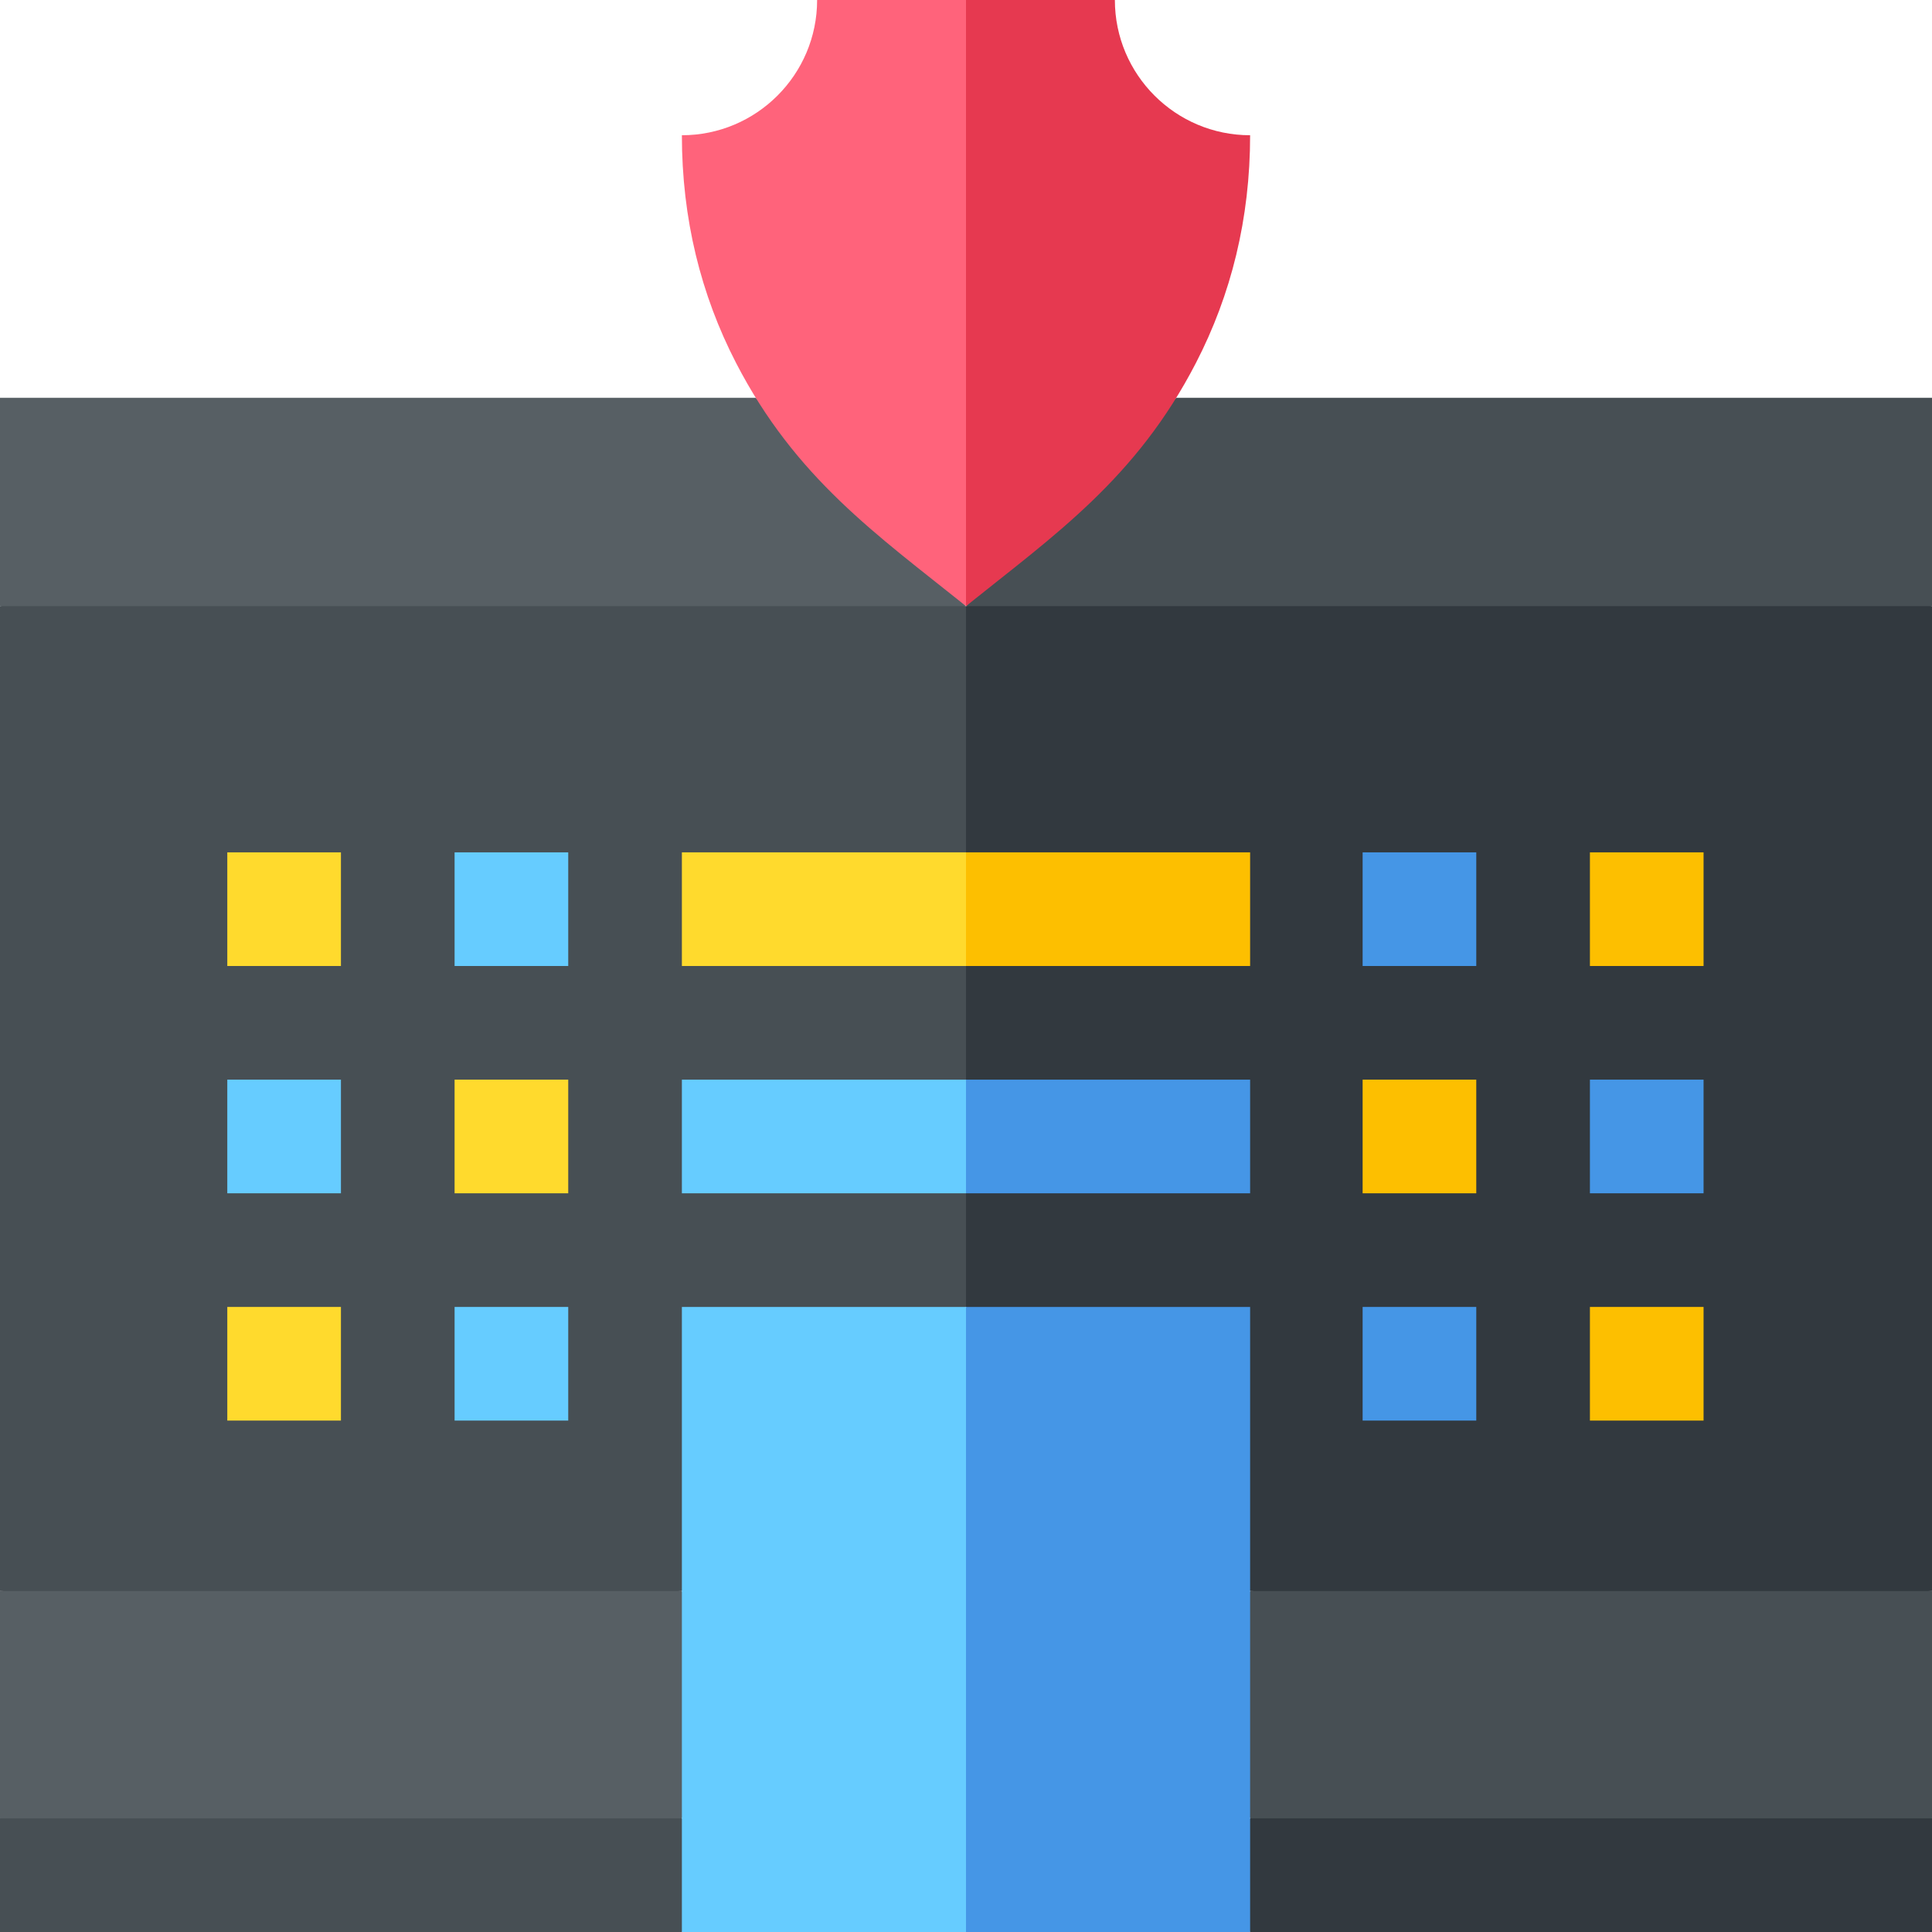 <svg id="Capa_1" enable-background="new 0 0 510 510" height="512" viewBox="0 0 510 510" width="512" xmlns="http://www.w3.org/2000/svg"><g><g id="XMLID_289_"><path id="XMLID_1661_" d="m0 420v60l90 15 90-15 15-30-15-30-90-15z" fill="#575f64"/><path id="XMLID_1659_" d="m510 420-90-15-90 15-15 30 15 30 90 15 90-15c0-7.3 0-52.7 0-60z" fill="#474f54"/><path id="XMLID_1657_" d="m0 160v260h180l75-75 7.5-37.5 7.5-37.5c-1.7-12.4-13.2-96.9-15-110l-127.5-16.7z" fill="#474f54"/><path id="XMLID_1656_" d="m510 160-127.5-20.7-127.5 20.7v92.5 92.5l75 75h180c0-7 0-253 0-260z" fill="#32393f"/><path id="XMLID_1601_" d="m180 510c-10 0-170 0-180 0 0-10.5 0-19.5 0-30h180l15 15z" fill="#474f54"/><path id="XMLID_1582_" d="m330 510h180c0-10.5 0-19.5 0-30-10 0-170 0-180 0l-15 15z" fill="#32393f"/><path id="XMLID_578_" d="m0 105v55h255c-6.7-6.7-48.7-48.3-55.5-55-5.4 0-194.2 0-199.5 0z" fill="#575f64"/><path id="XMLID_556_" d="m510 105c-5.4 0-194.1 0-199.5 0-6.7 6.7-48.7 48.3-55.5 55h255c0-20.1 0-34.9 0-55z" fill="#474f54"/><path id="XMLID_489_" d="m180 285v30h75l15-15-15-15c-20.2 0-63.2 0-75 0z" fill="#6cf"/><path id="XMLID_357_" d="m330 285c-20.2 0-63.2 0-75 0v30h75c0-10.5 0-19.5 0-30z" fill="#4596e6"/><path id="XMLID_350_" d="m180 225v30h75l15-15-15-15c-20.2 0-63.2 0-75 0z" fill="#ffda2d"/><path id="XMLID_348_" d="m330 225c-20.2 0-63.2 0-75 0v30h75c0-10.5 0-19.5 0-30z" fill="#fdbf00"/><path id="XMLID_343_" d="m215.7 0c0 19.7-16 35.7-35.7 35.7 0 22 5 42.1 14.3 60.1 15.7 30.4 37.1 45.3 60.7 64.2l15-80-15-80c-13.7 0-25.5 0-39.3 0z" fill="#ff637b"/><path id="XMLID_341_" d="m330 35.7c-19.7 0-35.7-16-35.7-35.7-13.7 0-25.5 0-39.3 0v160c23.3-18.7 44.9-33.6 60.7-64.2 9.3-18 14.3-38.1 14.3-60.1z" fill="#e63950"/><path id="XMLID_1599_" d="m255 345c-20.2 0-63.2 0-75 0v165h75l15-82.5z" fill="#6cf"/><path id="XMLID_490_" d="m330 345c-20.2 0-63.2 0-75 0v165h75c0-4.7 0-160.3 0-165z" fill="#4596e6"/></g><path d="m120 285h30v30h-30z" fill="#ffda2d"/><path d="m60 285h30v30h-30z" fill="#6cf"/><path d="m60 345h30v30h-30z" fill="#ffda2d"/><path d="m60 225h30v30h-30z" fill="#ffda2d"/><path d="m120 345h30v30h-30z" fill="#6cf"/><path d="m120 225h30v30h-30z" fill="#6cf"/><path d="m419.7 285h30v30h-30z" fill="#4596e6"/><path d="m359.7 285h30v30h-30z" fill="#fdbf00"/><path d="m359.7 345h30v30h-30z" fill="#4596e6"/><path d="m359.7 225h30v30h-30z" fill="#4596e6"/><g fill="#fdbf00"><path d="m419.7 345h30v30h-30z"/><path d="m419.7 225h30v30h-30z"/></g></g></svg>